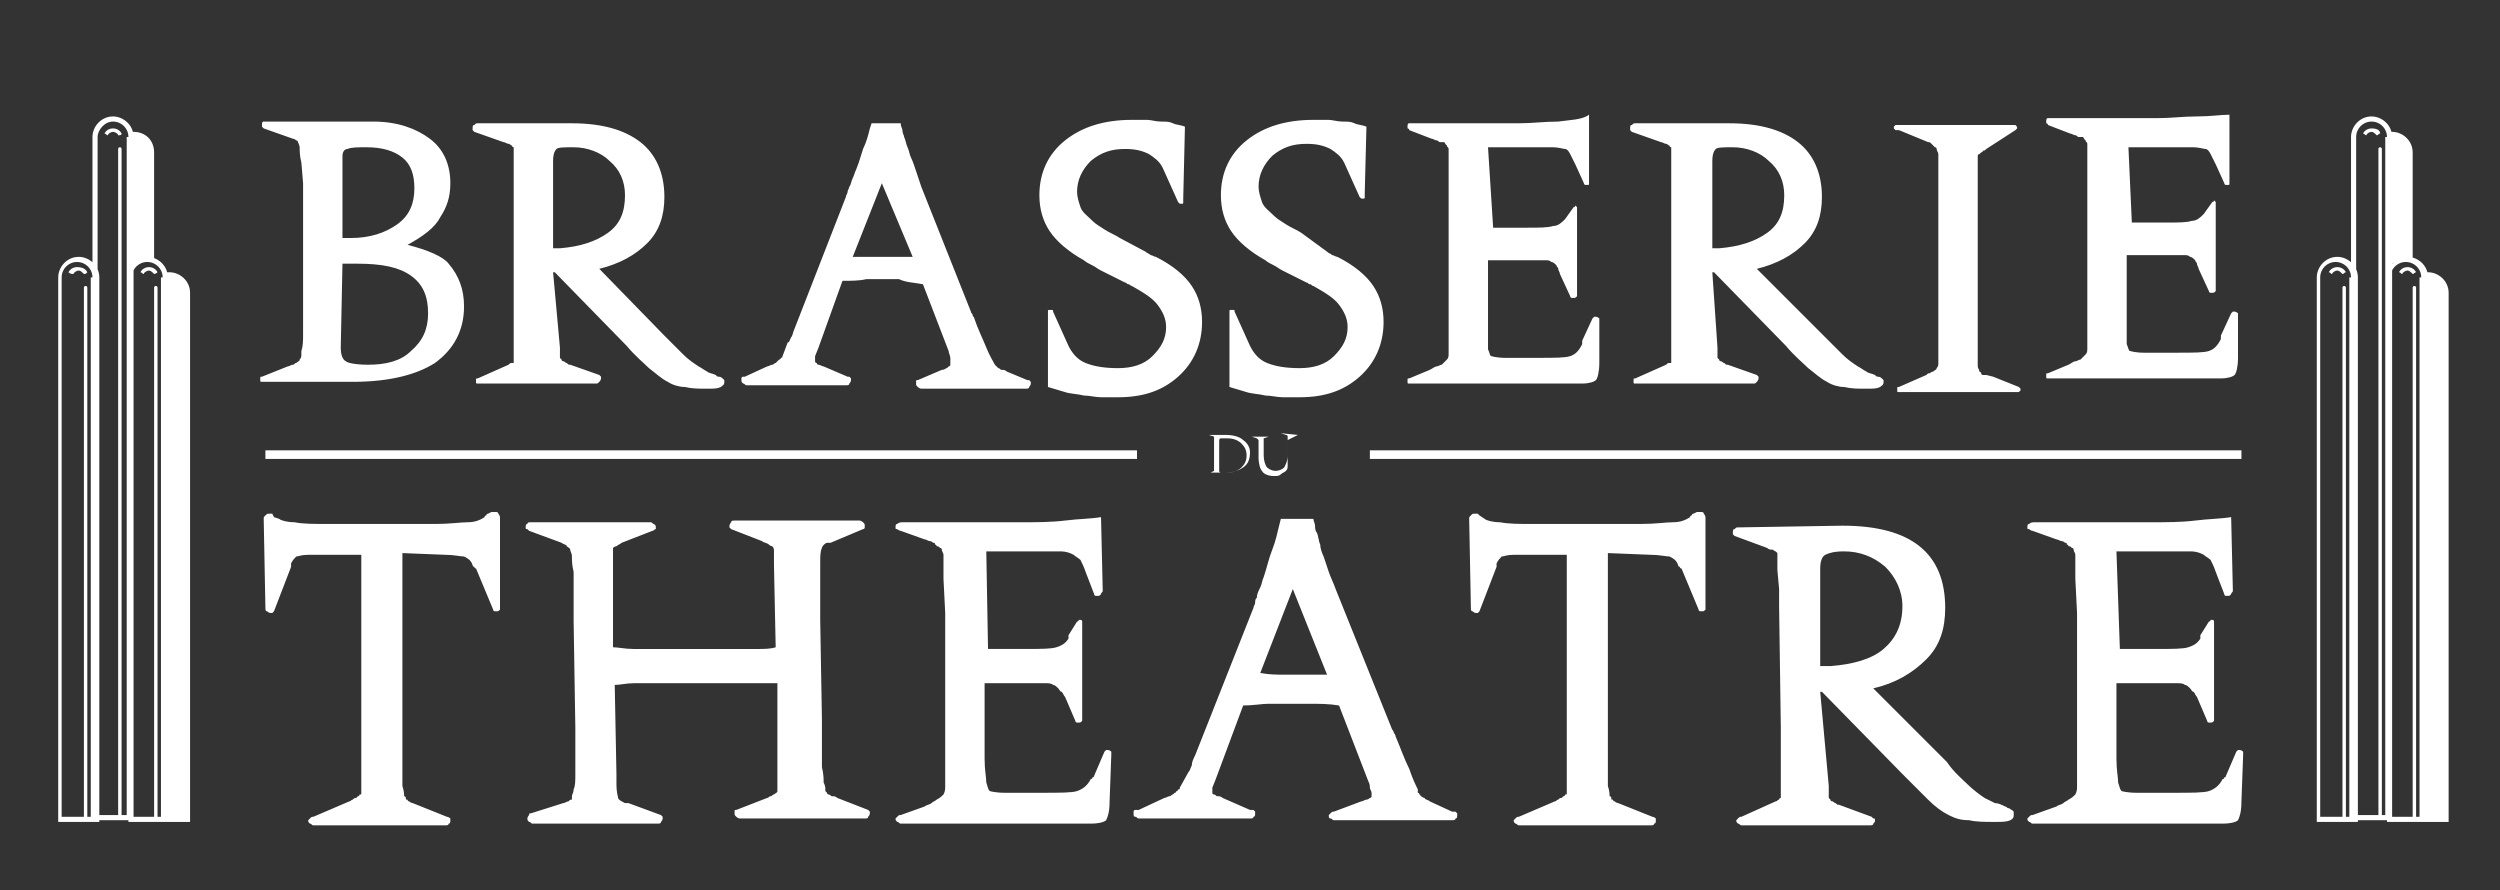 <svg version="1.1" id="logo-mini" xmlns="http://www.w3.org/2000/svg" xmlns:xlink="http://www.w3.org/1999/xlink" x="0px" y="0px"
   viewBox="0 0 146 52" style="enable-background:new 0 0 146 52;" xml:space="preserve">
<rect x="0" y="0" width="146" height="52" fill="#333333" stroke="none"/>
<style type="text/css">
  .st0{fill:#FFFFFF;}
  .st1{display:none;}
  .st2{display:inline;fill:#FFFFFF;}
</style>
<title>Brasserie-mini</title>
<path class="st0" d="M141.7,47.9V16.2h0c0-0.1,0-0.2-0.1-0.3c0.1,0,0.1,0,0.2,0c0.6,0,1.2,0.5,1.2,1.2v30.9H141.7z M139.4,47.9V16.2
  c0-0.6,0.5-1.2,1.2-1.2c0.6,0,1.2,0.5,1.2,1.2v31.8H139.4z M141.4,16.2c0-0.5-0.4-0.9-0.9-0.9c-0.5,0-0.9,0.4-0.9,0.9v31.5h1.7V16.2
  z M141.1,15.9c-0.1,0-0.1,0.1-0.2,0.1c-0.1-0.1-0.2-0.2-0.3-0.2c-0.1,0-0.3,0.1-0.3,0.2c-0.1,0-0.1-0.1-0.2-0.1
  c0.1-0.2,0.3-0.3,0.5-0.3C140.8,15.6,141,15.7,141.1,15.9z M140.9,47.7V16.8c0-0.1,0.1-0.1,0.1-0.1c0.1,0,0.1,0.1,0.1,0.1v30.9
  H140.9z M135.3,47.9V16.2c0-0.6,0.5-1.2,1.2-1.2c0.6,0,1.2,0.5,1.2,1.2v31.8H135.3z M137.3,16.2c0-0.5-0.4-0.9-0.9-0.9
  s-0.9,0.4-0.9,0.9v31.5h1.7V16.2z M137,15.9c-0.1,0-0.1,0.1-0.2,0.1c-0.1-0.1-0.2-0.2-0.3-0.2c-0.1,0-0.3,0.1-0.3,0.2
  c-0.1,0-0.1-0.1-0.2-0.1c0.1-0.2,0.3-0.3,0.5-0.3C136.7,15.6,136.9,15.7,137,15.9z M136.8,47.7V16.8c0-0.1,0.1-0.1,0.1-0.1
  c0.1,0,0.1,0.1,0.1,0.1v30.9H136.8z M139.7,15.4V8h-0.1c0-0.1,0-0.2-0.1-0.3c0.1,0,0.2,0,0.2,0c0.6,0,1.2,0.5,1.2,1.2v6.3
  c-0.1-0.1-0.3-0.1-0.4-0.1C140.2,15.1,139.9,15.2,139.7,15.4z M138.9,47.7v-39c0-0.1,0.1-0.1,0.1-0.1c0.1,0,0.1,0.1,0.1,0.1v39
  H138.9z M139,7.8c-0.1,0-0.1,0.1-0.2,0.1c-0.1-0.1-0.2-0.2-0.3-0.2c-0.1,0-0.3,0.1-0.3,0.2c-0.1,0-0.1-0.1-0.2-0.1
  c0.1-0.2,0.3-0.3,0.5-0.3C138.8,7.5,139,7.6,139,7.8z M137.3,47.9V8c0-0.6,0.5-1.2,1.2-1.2c0.6,0,1.2,0.5,1.2,1.2v39.9H137.3z
   M139.4,8c0-0.5-0.4-0.9-0.9-0.9c-0.5,0-0.9,0.4-0.9,0.9v39.6h1.7V8z M9.8,47.9V16.2h0c0-0.1,0-0.2-0.1-0.3c0.1,0,0.1,0,0.2,0
  c0.6,0,1.2,0.5,1.2,1.2v30.9H9.8z M7.5,47.9V16.2C7.5,15.5,8,15,8.6,15c0.6,0,1.2,0.5,1.2,1.2v31.8H7.5z M9.5,16.2
  c0-0.5-0.4-0.9-0.9-0.9s-0.9,0.4-0.9,0.9v31.5h1.7V16.2z M9.2,15.9C9.1,16,9,16,9,16c-0.1-0.1-0.2-0.2-0.3-0.2
  c-0.1,0-0.3,0.1-0.3,0.2c-0.1,0-0.1-0.1-0.2-0.1c0.1-0.2,0.3-0.3,0.5-0.3C8.9,15.6,9.1,15.7,9.2,15.9z M9,47.7V16.8
  c0-0.1,0.1-0.1,0.1-0.1c0.1,0,0.1,0.1,0.1,0.1v30.9H9z M3.4,47.9V16.2c0-0.6,0.5-1.2,1.2-1.2c0.6,0,1.2,0.5,1.2,1.2v31.8H3.4z
   M5.4,16.2c0-0.5-0.4-0.9-0.9-0.9s-0.9,0.4-0.9,0.9v31.5h1.7V16.2z M5.1,15.9C5,16,5,16,4.9,16c-0.1-0.1-0.2-0.2-0.3-0.2
  c-0.1,0-0.3,0.1-0.3,0.2C4.2,16,4.1,16,4,15.9c0.1-0.2,0.3-0.3,0.5-0.3C4.8,15.6,5,15.7,5.1,15.9z M4.9,47.7V16.8
  c0-0.1,0.1-0.1,0.1-0.1c0.1,0,0.1,0.1,0.1,0.1v30.9H4.9z M7.8,15.4V8H7.7c0-0.1,0-0.2-0.1-0.3c0.1,0,0.2,0,0.2,0
  C8.5,7.7,9,8.2,9,8.9v6.3c-0.1-0.1-0.3-0.1-0.4-0.1C8.3,15.1,8,15.2,7.8,15.4z M6.9,47.7v-39c0-0.1,0.1-0.1,0.1-0.1
  c0.1,0,0.1,0.1,0.1,0.1v39H6.9z M7.1,7.8C7.1,7.9,7,7.9,6.9,7.9C6.9,7.8,6.7,7.7,6.6,7.7c-0.1,0-0.3,0.1-0.3,0.2
  c-0.1,0-0.1-0.1-0.2-0.1c0.1-0.2,0.3-0.3,0.5-0.3C6.8,7.5,7,7.6,7.1,7.8z M5.4,47.9V8c0-0.6,0.5-1.2,1.2-1.2c0.6,0,1.2,0.5,1.2,1.2
  v39.9H5.4z M7.5,8c0-0.5-0.4-0.9-0.9-0.9S5.7,7.6,5.7,8v39.6h1.7V8z M72.6,25.7c-0.2-0.2-0.6-0.3-1-0.3c0,0,0,0,0,0c0,0-1,0-1,0
  c0,0,0,0,0,0s0,0,0,0c0,0,0,0,0,0c0,0,0,0,0,0l0.3,0.1c0,0,0,0,0,0c0,0,0,0,0,0c0,0,0,0,0,0c0,0,0,0,0,0.1c0,0.1,0,0.1,0,0.2
  c0,0.1,0,0.2,0,0.3l0,0.8c0,0,0,0,0,0.1c0,0,0,0.1,0,0.2c0,0,0,0.1,0,0.1c0,0,0,0,0,0.1c0,0,0,0,0,0s0,0,0,0c0,0,0,0,0,0
  c0,0,0,0,0,0c0,0,0,0,0,0s0,0,0,0c0,0,0,0,0,0.1c0,0,0,0,0,0c0,0,0,0,0,0c0,0,0,0,0,0l-0.2,0.1c0,0,0,0,0,0c0,0,0,0,0,0c0,0,0,0,0,0
  c0,0,0,0,0,0h0.5c0,0,0,0,0.1,0c0,0,0.1,0,0.1,0l0.2,0c0,0,0,0,0,0c0,0,0,0,0,0c0,0,0,0,0,0s0,0,0,0c0.4,0,0.7-0.1,1-0.3
  c0.3-0.2,0.4-0.5,0.4-0.9C73,26.2,72.9,25.9,72.6,25.7z M72.5,27.3c-0.2,0.2-0.5,0.3-0.8,0.3c-0.2,0-0.3,0-0.4,0
  c-0.1,0-0.1-0.1-0.1-0.1l0-1.7c0-0.1,0-0.2,0.1-0.2c0.1,0,0.2,0,0.4,0c0.3,0,0.6,0.1,0.8,0.3s0.3,0.4,0.3,0.7
  C72.8,26.9,72.7,27.1,72.5,27.3z M75.8,25.4C75.8,25.4,75.8,25.4,75.8,25.4C75.8,25.4,75.8,25.4,75.8,25.4
  C75.8,25.4,75.8,25.4,75.8,25.4C75.8,25.4,75.8,25.3,75.8,25.4l-1-0.1c0,0,0,0,0,0c0,0,0,0,0,0c0,0,0,0,0,0c0,0,0,0,0,0c0,0,0,0,0,0
  c0,0,0,0,0,0l0.3,0.1c0,0,0,0,0,0c0,0,0.1,0,0.1,0.1c0,0,0,0.1,0,0.3c0,0,0,0.1,0,0.1c0,0,0,0,0,0.1l0,0.6c0,0.3-0.1,0.5-0.2,0.7
  c-0.1,0.1-0.3,0.2-0.5,0.2c-0.2,0-0.4-0.1-0.5-0.2c-0.1-0.1-0.2-0.4-0.2-0.7l0-0.5c0,0,0-0.1,0-0.1c0,0,0-0.1,0-0.1l0-0.2
  c0,0,0-0.1,0-0.1c0,0,0,0,0,0c0,0,0,0,0,0c0,0,0,0,0,0c0,0,0,0,0,0c0,0,0,0,0,0l0.3-0.1c0,0,0,0,0,0c0,0,0,0,0,0c0,0,0,0,0,0
  c0,0,0,0,0,0h-1c0,0,0,0,0,0c0,0,0,0,0,0c0,0,0,0,0,0c0,0,0,0,0,0l0.3,0.1c0,0,0.1,0.1,0.1,0.1c0,0.1,0,0.2,0,0.5v0.5c0,0,0,0,0,0
  c0,0,0,0,0,0c0,0.4,0.1,0.7,0.2,0.8c0.1,0.2,0.4,0.3,0.7,0.3c0.2,0,0.3,0,0.4-0.1c0.1-0.1,0.2-0.1,0.3-0.2c0,0,0,0,0,0c0,0,0,0,0,0
  c0.1-0.1,0.1-0.2,0.1-0.3c0-0.1,0-0.3,0-0.5l0-0.6v-0.2l0-0.1c0-0.1,0-0.1,0-0.1c0,0,0,0,0,0c0,0,0,0,0,0c0,0,0,0,0,0l0,0L75.8,25.4
  L75.8,25.4L75.8,25.4z M15.5,26.8v-0.5h50.9v0.5H15.5z M80,26.8v-0.5h50.9v0.5H80z M23.5,32.3l2.5,0.1c0.5,0,0.9,0.1,1.1,0.1
  c0.2,0.1,0.4,0.2,0.5,0.5c0,0,0,0.1,0.1,0.1c0,0,0,0.1,0.1,0.1l1,2.4c0,0.1,0.1,0.1,0.1,0.1c0,0,0.1,0,0.1,0c0.1,0,0.1,0,0.2-0.1
  c0,0,0-0.1,0-0.2l0-5.1c0-0.1,0-0.2-0.1-0.3c0-0.1-0.1-0.1-0.2-0.1c0,0-0.1,0-0.1,0c0,0,0,0-0.1,0l-0.2,0.1c-0.1,0-0.1,0.1-0.1,0.1
  c0,0-0.1,0-0.1,0.1c-0.3,0.2-0.6,0.3-1,0.3c-0.4,0-1,0.1-1.9,0.1h-6.2c-0.9,0-1.5,0-2-0.1c-0.4,0-0.8-0.1-0.9-0.2L16,30.2L15.9,30
  c0,0,0,0-0.1,0c0,0-0.1,0-0.1,0c-0.1,0-0.1,0-0.2,0.1c-0.1,0.1-0.1,0.1-0.1,0.2l0.1,5.2c0,0.1,0,0.2,0.1,0.2c0,0,0.1,0.1,0.2,0.1
  c0.1,0,0.1,0,0.1,0c0,0,0.1-0.1,0.1-0.1l1-2.6c0,0,0,0,0-0.1c0,0,0,0,0-0.1c0.1-0.2,0.2-0.3,0.3-0.4c0.1,0,0.3-0.1,0.7-0.1h3.1
  l0,12.2l0,0.8c0,0.2,0,0.4,0,0.5c0,0.1,0,0.2,0,0.2c0,0.1,0,0.1,0,0.2c0,0.1,0,0.1-0.1,0.1c0,0,0,0.1-0.1,0.1c0,0,0,0-0.1,0.1
  c-0.1,0-0.1,0-0.2,0.1c-0.1,0-0.1,0.1-0.2,0.1l-2.1,0.9c-0.1,0-0.1,0-0.2,0.1c0,0-0.1,0.1-0.1,0.1c0,0.1,0,0.1,0.1,0.2
  c0.1,0,0.1,0.1,0.2,0.1h7.7c0.1,0,0.2,0,0.2-0.1c0.1,0,0.1-0.1,0.1-0.2c0-0.1,0-0.1,0-0.1c0,0-0.1-0.1-0.2-0.1l-2-0.8
  c-0.1,0-0.2-0.1-0.2-0.1c-0.1,0-0.1-0.1-0.1-0.1c-0.1,0-0.1,0-0.1-0.1c0,0,0-0.1-0.1-0.1c0-0.1,0-0.3-0.1-0.6c0-0.3,0-0.8,0-1.4
  L23.5,32.3L23.5,32.3z M35.9,40c0.3,0,0.7-0.1,1.1-0.1c0.4,0,0.9,0,1.5,0h4.1l1.3,0c0.3,0,0.5,0,0.7,0c0.2,0,0.3,0,0.4,0
  c0,0,0.1,0,0.2,0c0.1,0,0.1,0,0.2,0l0,4.6c0,0,0,0.1,0,0.1c0,0,0,0.1,0,0.2c0,0.1,0,0.1,0,0.2c0,0.1,0,0.2,0,0.2c0,0.1,0,0.1,0,0.2
  c0,0.1,0,0.1,0,0.2c0,0.1,0,0.1,0,0.2c0,0.1,0,0.1,0,0.1c0,0.1,0,0.2,0,0.3c0,0.1-0.1,0.1-0.2,0.2c-0.1,0-0.1,0.1-0.2,0.1
  c-0.1,0-0.1,0.1-0.2,0.1l-1.8,0.7c-0.1,0-0.1,0-0.1,0.1c0,0,0,0.1,0,0.1c0,0.1,0,0.1,0.1,0.2c0,0,0.1,0.1,0.2,0.1h7.3
  c0.1,0,0.2,0,0.2-0.1c0,0,0.1-0.1,0.1-0.2c0-0.1,0-0.1,0-0.1c0,0-0.1-0.1-0.1-0.1l-1.8-0.7c-0.1-0.1-0.2-0.1-0.3-0.1
  c-0.1,0-0.1-0.1-0.2-0.1c0,0-0.1,0-0.1-0.1c0,0,0,0-0.1-0.1c0,0,0,0,0-0.1c0-0.1,0-0.2-0.1-0.4c0-0.2,0-0.5-0.1-0.9
  c0-0.1,0-0.2,0-0.4s0-0.5,0-0.9c0-0.2,0-0.4,0-0.7c0-0.2,0-0.5,0-0.8l-0.1-5.8c0-0.4,0-0.7,0-1c0-0.3,0-0.5,0-0.6c0-0.4,0-0.7,0-0.9
  c0-0.2,0-0.3,0-0.4c0-0.1,0-0.1,0-0.2c0-0.1,0-0.1,0-0.2c0-0.4,0-0.7,0.1-0.9c0-0.1,0.2-0.3,0.3-0.3c0,0,0,0,0.1,0c0,0,0,0,0.1,0
  l1.9-0.8c0.1,0,0.1-0.1,0.1-0.1c0,0,0-0.1,0-0.1c0-0.1,0-0.1-0.1-0.2c0,0-0.1-0.1-0.2-0.1h-7.3c-0.1,0-0.2,0-0.2,0.1
  c0,0-0.1,0.1-0.1,0.2c0,0.1,0,0.1,0,0.1c0,0,0.1,0.1,0.1,0.1l1.8,0.7c0.1,0.1,0.3,0.1,0.4,0.2c0.1,0.1,0.2,0.1,0.2,0.1
  c0.1,0.1,0.1,0.2,0.1,0.3c0,0.2,0,0.4,0,0.8l0.1,4.8c-0.3,0.1-0.7,0.1-1.1,0.1c-0.4,0-1,0-1.7,0h-4c-0.5,0-1,0-1.5,0
  c-0.5,0-0.9-0.1-1.2-0.1l0-4.7l0-0.4c0-0.1,0-0.3,0-0.3c0-0.1,0-0.2,0-0.2c0-0.1,0-0.1,0-0.1c0,0,0-0.1,0-0.1c0,0,0.1-0.1,0.2-0.1
  c0.1-0.1,0.2-0.1,0.3-0.2l1.8-0.7c0.1,0,0.1-0.1,0.2-0.1c0,0,0-0.1,0-0.1c0-0.1,0-0.1-0.1-0.2c-0.1,0-0.1-0.1-0.2-0.1H31
  c-0.1,0-0.2,0-0.2,0.1c-0.1,0-0.1,0.1-0.1,0.2c0,0.1,0,0.1,0.1,0.1c0,0,0.1,0.1,0.1,0.1l1.9,0.7c0.1,0.1,0.3,0.1,0.3,0.2
  c0.1,0.1,0.2,0.1,0.2,0.2c0,0.1,0.1,0.2,0.1,0.4c0,0.2,0,0.5,0.1,0.9l0,1.4c0,0.3,0,0.5,0,0.8c0,0.2,0,0.5,0,0.7l0.1,6.2
  c0,0.2,0,0.5,0,0.7c0,0.2,0,0.5,0,0.7l0,1.3c0,0.4,0,0.7-0.1,0.9c0,0.2-0.1,0.3-0.1,0.4c0,0,0,0,0,0.1c0,0,0,0,0,0.1
  c-0.1,0-0.1,0-0.2,0.1c-0.1,0-0.2,0.1-0.3,0.1L31,47.5c-0.1,0-0.1,0-0.1,0.1c0,0-0.1,0.1-0.1,0.2c0,0.1,0,0.1,0.1,0.2
  c0.1,0,0.1,0.1,0.2,0.1h7.3c0.1,0,0.2,0,0.2-0.1c0,0,0.1-0.1,0.1-0.2c0-0.1,0-0.1,0-0.1c0,0-0.1-0.1-0.1-0.1l-1.9-0.7
  c0,0-0.1,0-0.1,0c0,0,0,0-0.1,0c-0.2-0.1-0.4-0.2-0.4-0.3C36,46.2,36,46,36,45.6c0-0.1,0-0.2,0-0.3s0-0.1,0-0.1L35.9,40L35.9,40
  L35.9,40z M57.6,32.2c0.2,0,0.3,0,0.4,0c0.1,0,0.2,0,0.2,0c0.5,0,0.9,0,1.2,0c0.3,0,0.4,0,0.4,0c1,0,1.7,0,2.1,0
  c0.4,0,0.6,0.1,0.8,0.2c0.1,0.1,0.3,0.2,0.4,0.3c0.1,0.2,0.2,0.4,0.3,0.7l0.5,1.3c0,0.1,0.1,0.1,0.1,0.1c0,0,0.1,0,0.1,0
  c0.1,0,0.1,0,0.2-0.1c0-0.1,0.1-0.1,0.1-0.2l-0.1-4.3c-0.6,0.1-1.3,0.1-2.1,0.2c-0.8,0.1-1.7,0.1-2.6,0.1c-0.5,0-1,0-1.4,0
  c-0.5,0-5.1,0-5.2,0c-0.1,0-0.1,0-0.2,0c-0.2,0-0.3,0-0.4,0.1c-0.1,0-0.1,0.1-0.1,0.2c0,0.1,0,0.1,0.1,0.1c0,0,0.1,0.1,0.2,0.1
  l1.4,0.5c0.1,0,0.2,0.1,0.3,0.1c0.1,0,0.2,0.1,0.2,0.1c0.1,0,0.1,0,0.1,0.1c0,0,0.1,0,0.1,0.1c0.1,0,0.1,0,0.2,0.1
  c0.1,0,0.1,0.1,0.1,0.1c0,0.1,0.1,0.2,0.1,0.3c0,0.1,0,0.4,0,0.7c0,0.1,0,0.2,0,0.3c0,0.1,0,0.3,0,0.4l0.1,2c0,0.5,0,0.9,0,1.3
  c0,0.3,0,0.5,0,0.7l0,3.2l0,2.1c0,0.4,0,0.7,0,1c0,0.3,0,0.4,0,0.6l0,1.2c0,0.2,0,0.3-0.1,0.5c-0.1,0.1-0.2,0.2-0.4,0.3
  c-0.1,0.1-0.2,0.1-0.3,0.2c-0.1,0.1-0.3,0.1-0.4,0.2l-1.4,0.5c-0.1,0-0.1,0-0.2,0.1c0,0-0.1,0.1-0.1,0.1c0,0.1,0,0.1,0.1,0.2
  c0.1,0,0.1,0.1,0.2,0.1h11.1c0.5,0,0.8-0.1,0.9-0.2c0.1-0.2,0.2-0.5,0.2-1.1l0.1-2.7c0-0.1,0-0.2,0-0.2c0,0-0.1-0.1-0.2-0.1
  c-0.1,0-0.1,0-0.1,0s-0.1,0.1-0.1,0.1l-0.6,1.4c0,0,0,0.1-0.1,0.1c0,0,0,0.1-0.1,0.1c-0.2,0.4-0.5,0.6-0.8,0.7
  c-0.3,0.1-1,0.1-2.1,0.1c-0.8,0-1.5,0-2.1,0c-0.6,0-0.9-0.1-0.9-0.1c-0.1-0.1-0.1-0.2-0.2-0.5c0-0.3-0.1-0.7-0.1-1.4v-4.4
  c0.1,0,0.3,0,0.3,0c0.1,0,0.2,0,0.2,0c0.1,0,0.2,0,0.4,0c0.2,0,0.5,0,0.9,0c0.4,0,0.7,0,0.9,0c0.2,0,0.4,0,0.4,0c0.1,0,0.2,0,0.3,0
  c0.1,0,0.1,0,0.1,0c0.2,0,0.4,0,0.5,0.1c0.1,0,0.2,0.1,0.3,0.2c0.1,0.1,0.1,0.2,0.2,0.2c0.1,0.1,0.1,0.2,0.2,0.3l0.6,1.4
  c0,0.1,0.1,0.1,0.1,0.1c0,0,0.1,0,0.1,0c0.1,0,0.1,0,0.2-0.1c0,0,0-0.1,0-0.2l0-5.4c0-0.1,0-0.2,0-0.2c0-0.1-0.1-0.1-0.1-0.1
  c0,0,0,0,0,0c0,0,0,0,0,0c0,0,0,0-0.1,0c0,0,0,0.1-0.1,0.1l-0.5,0.8c0,0,0,0,0,0.1c0,0,0,0,0,0.1c-0.2,0.3-0.4,0.4-0.7,0.5
  c-0.3,0.1-0.9,0.1-1.8,0.1c-0.3,0-0.7,0-1,0c-0.4,0-0.8,0-1.2,0L57.6,32.2L57.6,32.2z M78.2,41.2l1.7,4.4c0.1,0.2,0.1,0.3,0.1,0.4
  c0,0.1,0.1,0.2,0.1,0.3c0,0.1,0,0.1,0,0.2c0,0,0,0.1-0.1,0.1c0,0-0.1,0.1-0.2,0.1c-0.1,0-0.2,0.1-0.3,0.1l-1.6,0.6
  c-0.1,0-0.1,0-0.2,0.1c0,0-0.1,0.1-0.1,0.1c0,0.1,0,0.2,0.1,0.2c0.1,0,0.1,0.1,0.2,0.1h6.9c0.1,0,0.2,0,0.2-0.1
  c0.1,0,0.1-0.1,0.1-0.2c0,0,0-0.1,0-0.1c0,0,0,0-0.1-0.1c0,0,0,0-0.1,0c0,0,0,0-0.1,0l-1.3-0.6c-0.1-0.1-0.3-0.1-0.3-0.2
  c-0.1,0-0.2-0.1-0.2-0.1c0,0-0.1-0.1-0.1-0.1c0,0,0-0.1-0.1-0.1c0,0,0,0,0-0.1c0,0,0,0,0-0.1c-0.1-0.2-0.3-0.6-0.5-1.2
  c-0.3-0.6-0.5-1.2-0.8-1.9c0-0.1-0.1-0.2-0.1-0.2c0-0.1-0.1-0.2-0.1-0.2l-3.3-8.2c-0.1-0.3-0.3-0.7-0.4-1c-0.1-0.3-0.2-0.6-0.3-0.9
  c-0.1-0.2-0.2-0.5-0.2-0.7c-0.1-0.2-0.1-0.5-0.2-0.7c-0.1-0.1-0.1-0.3-0.1-0.4c0-0.1-0.1-0.3-0.1-0.4l-1.9,0l-0.1,0.4
  c-0.1,0.4-0.2,0.9-0.4,1.4c-0.2,0.5-0.3,1-0.5,1.6c-0.1,0.2-0.1,0.4-0.2,0.6c-0.1,0.2-0.2,0.4-0.2,0.6c-0.1,0.1-0.1,0.2-0.1,0.3
  c0,0.1-0.1,0.2-0.1,0.3l-3.4,8.6c-0.1,0.2-0.2,0.4-0.2,0.6c-0.1,0.2-0.1,0.3-0.2,0.4L68.9,46c0,0.1,0,0.1-0.1,0.1c0,0,0,0.1-0.1,0.1
  c0,0.1-0.1,0.1-0.1,0.1c0,0-0.1,0.1-0.1,0.1c-0.1,0-0.1,0.1-0.2,0.1c-0.1,0-0.2,0.1-0.3,0.1l-1.5,0.7c0,0-0.1,0-0.1,0c0,0,0,0-0.1,0
  c0,0-0.1,0-0.1,0.1c0,0,0,0.1,0,0.1c0,0.1,0,0.2,0.1,0.2c0.1,0,0.1,0.1,0.2,0.1h6.5c0.1,0,0.2,0,0.2-0.1c0.1,0,0.1-0.1,0.1-0.2
  c0,0,0-0.1,0-0.1c0,0,0,0-0.1-0.1c0,0,0,0-0.1,0c0,0,0,0-0.1,0l-1.6-0.7c-0.1-0.1-0.2-0.1-0.3-0.1c-0.1,0-0.1-0.1-0.2-0.1
  c0,0-0.1,0-0.1-0.1c0,0,0-0.1,0-0.1c0,0,0-0.1,0-0.1c0,0,0-0.1,0-0.1l0.2-0.5l1.6-4.3c0.6,0,1.1-0.1,1.5-0.1c0.4,0,0.8,0,1.1,0
  c0.3,0,0.7,0,1.1,0C77.1,41.1,77.6,41.1,78.2,41.2L78.2,41.2z M77.5,39.4c-0.4,0-0.7,0-1,0c-0.3,0-0.5,0-0.7,0c-0.3,0-0.6,0-0.9,0
  c-0.3,0-0.8,0-1.3-0.1l1.9-4.9L77.5,39.4L77.5,39.4z M93.9,32.3l2.5,0.1c0.5,0,0.9,0.1,1.1,0.1c0.2,0.1,0.4,0.2,0.5,0.5
  c0,0,0,0.1,0.1,0.1c0,0,0,0.1,0.1,0.1l1,2.4c0,0.1,0.1,0.1,0.1,0.1c0,0,0.1,0,0.1,0c0.1,0,0.1,0,0.2-0.1c0,0,0-0.1,0-0.2l0-5.1
  c0-0.1,0-0.2-0.1-0.3c0-0.1-0.1-0.1-0.2-0.1c0,0-0.1,0-0.1,0c0,0,0,0-0.1,0l-0.2,0.1c-0.1,0-0.1,0.1-0.1,0.1c0,0-0.1,0-0.1,0.1
  c-0.3,0.2-0.6,0.3-1,0.3c-0.4,0-1,0.1-1.9,0.1h-6.2c-0.9,0-1.5,0-2-0.1c-0.4,0-0.8-0.1-0.9-0.2l-0.3-0.2L86.3,30c0,0,0,0-0.1,0
  c0,0-0.1,0-0.1,0c-0.1,0-0.1,0-0.2,0.1c-0.1,0.1-0.1,0.1-0.1,0.2l0.1,5.2c0,0.1,0,0.2,0.1,0.2c0,0,0.1,0.1,0.2,0.1
  c0.1,0,0.1,0,0.1,0c0,0,0.1-0.1,0.1-0.1l1-2.6c0,0,0,0,0-0.1c0,0,0,0,0-0.1c0.1-0.2,0.2-0.3,0.3-0.4c0.1,0,0.3-0.1,0.7-0.1h3.1
  l0,12.2l0,0.8c0,0.2,0,0.4,0,0.5c0,0.1,0,0.2,0,0.2c0,0.1,0,0.1,0,0.2c0,0.1,0,0.1-0.1,0.1c0,0,0,0.1-0.1,0.1c0,0,0,0-0.1,0.1
  c-0.1,0-0.1,0-0.2,0.1c-0.1,0-0.1,0.1-0.2,0.1l-2.1,0.9c-0.1,0-0.1,0-0.2,0.1c0,0-0.1,0.1-0.1,0.1c0,0.1,0,0.1,0.1,0.2
  c0.1,0,0.1,0.1,0.2,0.1h7.7c0.1,0,0.2,0,0.2-0.1c0.1,0,0.1-0.1,0.1-0.2c0-0.1,0-0.1,0-0.1c0,0-0.1-0.1-0.2-0.1l-2-0.8
  c-0.1,0-0.2-0.1-0.2-0.1c-0.1,0-0.1-0.1-0.1-0.1c-0.1,0-0.1,0-0.1-0.1c0,0,0-0.1-0.1-0.1c0-0.1,0-0.3-0.1-0.6c0-0.3,0-0.8,0-1.4
  L93.9,32.3L93.9,32.3z M106.3,40.4h0.1l4.7,4.8c0.6,0.6,1.1,1.1,1.5,1.5c0.4,0.4,0.8,0.7,1.2,0.9c0.4,0.2,0.7,0.3,1.2,0.3
  c0.4,0.1,0.9,0.1,1.5,0.1c0.4,0,0.7,0,0.9-0.1c0.2-0.1,0.2-0.2,0.2-0.3c0-0.1,0-0.1,0-0.2c0,0-0.1-0.1-0.1-0.1
  c-0.1,0-0.1-0.1-0.2-0.1c-0.1,0-0.1-0.1-0.2-0.1c-0.2-0.1-0.4-0.2-0.6-0.2c-0.2-0.1-0.4-0.2-0.6-0.3c-0.3-0.2-0.7-0.5-1-0.8
  c-0.3-0.3-0.8-0.7-1.2-1.3l-4.3-4.3c1.3-0.3,2.3-0.9,3.1-1.7c0.8-0.8,1.1-1.8,1.1-3c0-1.6-0.5-2.8-1.5-3.6c-1-0.8-2.5-1.2-4.5-1.2
  l-6.1,0.1c-0.1,0-0.1,0-0.2,0.1c-0.1,0-0.1,0.1-0.1,0.2c0,0.1,0,0.1,0,0.1c0,0,0.1,0.1,0.1,0.1l1.9,0.7c0.1,0.1,0.2,0.1,0.3,0.1
  c0.1,0,0.1,0.1,0.2,0.1c0,0,0.1,0.1,0.1,0.1c0,0.1,0,0.1,0,0.2c0,0.1,0,0.1,0,0.3c0,0.1,0,0.3,0,0.5l0.1,1.1c0,0.1,0,0.2,0,0.4
  s0,0.4,0,0.6l0.1,7.1c0,0.4,0,0.7,0,1c0,0.3,0,0.5,0,0.8l0,1.2c0,0.1,0,0.2,0,0.3c0,0.1,0,0.2,0,0.2c0,0.1,0,0.1,0,0.2
  c0,0.1,0,0.1,0,0.1c0,0.1,0,0.1,0,0.2c0,0.1,0,0.1,0,0.1l0,0c0,0,0,0,0,0c0,0,0,0,0,0c0,0-0.1,0-0.1,0.1c-0.1,0-0.1,0.1-0.2,0.1
  l-2,0.9c-0.1,0-0.1,0-0.2,0.1c0,0-0.1,0.1-0.1,0.1c0,0.1,0,0.1,0.1,0.2c0.1,0,0.1,0.1,0.2,0.1h7.5c0.1,0,0.2,0,0.2-0.1
  c0.1-0.1,0.1-0.1,0.1-0.2c0-0.1,0-0.1-0.1-0.1c0,0-0.1-0.1-0.1-0.1l-1.9-0.7c0,0,0,0,0,0c0,0,0,0,0,0c-0.1,0-0.1,0-0.2-0.1
  c-0.1,0-0.1-0.1-0.2-0.1c0,0-0.1,0-0.1-0.1c0,0,0,0-0.1-0.1l0,0c0,0,0-0.1,0-0.1c0,0,0-0.1,0-0.2c0-0.1,0-0.1,0-0.2
  c0-0.1,0-0.1,0-0.2L106.3,40.4L106.3,40.4L106.3,40.4L106.3,40.4L106.3,40.4L106.3,40.4z M106.3,38.9v-5.7c0-0.4,0.1-0.7,0.3-0.8
  c0.2-0.1,0.5-0.2,1.1-0.2c0.9,0,1.7,0.3,2.4,0.9c0.6,0.6,1,1.4,1,2.3c0,1.1-0.4,1.9-1.1,2.5c-0.7,0.6-1.8,0.9-3.1,1H106.3
  L106.3,38.9z M123.6,32.2c0.2,0,0.3,0,0.4,0c0.1,0,0.2,0,0.2,0c0.5,0,0.9,0,1.2,0c0.3,0,0.4,0,0.4,0c1,0,1.7,0,2.1,0
  c0.4,0,0.6,0.1,0.8,0.2c0.1,0.1,0.3,0.2,0.4,0.3c0.1,0.2,0.2,0.4,0.3,0.7l0.5,1.3c0,0.1,0.1,0.1,0.1,0.1c0,0,0.1,0,0.1,0
  c0.1,0,0.1,0,0.2-0.1c0-0.1,0.1-0.1,0.1-0.2l-0.1-4.3c-0.6,0.1-1.3,0.1-2.1,0.2c-0.8,0.1-1.7,0.1-2.6,0.1c-0.5,0-1,0-1.4,0
  c-0.5,0-0.9,0-1.3,0c0,0-0.2,0-0.6,0c-0.4,0-0.9,0-1.5,0c-0.4,0-0.8,0-1,0s-0.4,0-0.5,0c-0.1,0-0.1,0-0.2,0c-0.1,0-0.1,0-0.2,0
  c-0.2,0-0.3,0-0.4,0.1c-0.1,0-0.1,0.1-0.1,0.2c0,0.1,0,0.1,0.1,0.1c0,0,0.1,0.1,0.2,0.1l1.4,0.5c0.1,0,0.2,0.1,0.3,0.1
  c0.1,0,0.2,0.1,0.2,0.1c0.1,0,0.1,0,0.1,0.1c0,0,0.1,0,0.1,0.1c0.1,0,0.1,0,0.2,0.1c0.1,0,0.1,0.1,0.1,0.1c0,0.1,0.1,0.2,0.1,0.3
  c0,0.1,0,0.4,0,0.7c0,0.1,0,0.2,0,0.3c0,0.1,0,0.3,0,0.4l0.1,2c0,0.5,0,0.9,0,1.3c0,0.3,0,0.5,0,0.7l0,3.2l0,2.1c0,0.4,0,0.7,0,1
  c0,0.3,0,0.4,0,0.6l0,1.2c0,0.2,0,0.3-0.1,0.5c-0.1,0.1-0.2,0.2-0.4,0.3c-0.1,0.1-0.2,0.1-0.3,0.2c-0.1,0.1-0.3,0.1-0.4,0.2
  l-1.4,0.5c-0.1,0-0.1,0-0.2,0.1c0,0-0.1,0.1-0.1,0.1c0,0.1,0,0.1,0.1,0.2c0.1,0,0.1,0.1,0.2,0.1h11.1c0.5,0,0.8-0.1,0.9-0.2
  c0.1-0.2,0.2-0.5,0.2-1.1l0.1-2.7c0-0.1,0-0.2,0-0.2c0,0-0.1-0.1-0.2-0.1c-0.1,0-0.1,0-0.1,0s-0.1,0.1-0.1,0.1l-0.6,1.4
  c0,0,0,0.1-0.1,0.1c0,0,0,0.1-0.1,0.1c-0.2,0.4-0.5,0.6-0.8,0.7c-0.3,0.1-1,0.1-2.1,0.1c-0.8,0-1.5,0-2.1,0c-0.6,0-0.9-0.1-0.9-0.1
  c-0.1-0.1-0.1-0.2-0.2-0.5c0-0.3-0.1-0.7-0.1-1.4v-4.4c0.1,0,0.3,0,0.3,0c0.1,0,0.2,0,0.2,0c0.1,0,0.2,0,0.4,0c0.2,0,0.5,0,0.9,0
  c0.4,0,0.7,0,0.9,0c0.2,0,0.4,0,0.4,0c0.1,0,0.2,0,0.3,0c0.1,0,0.1,0,0.1,0c0.2,0,0.4,0,0.5,0.1c0.1,0,0.2,0.1,0.3,0.2
  c0.1,0.1,0.1,0.2,0.2,0.2c0.1,0.1,0.1,0.2,0.2,0.3l0.6,1.4c0,0.1,0.1,0.1,0.1,0.1c0,0,0.1,0,0.1,0c0.1,0,0.1,0,0.2-0.1
  c0,0,0-0.1,0-0.2l0-5.4c0-0.1,0-0.2,0-0.2c0-0.1-0.1-0.1-0.1-0.1c0,0,0,0,0,0c0,0,0,0,0,0c0,0,0,0-0.1,0c0,0,0,0.1-0.1,0.1l-0.5,0.8
  c0,0,0,0,0,0.1c0,0,0,0,0,0.1c-0.2,0.3-0.4,0.4-0.7,0.5c-0.3,0.1-0.9,0.1-1.8,0.1c-0.3,0-0.7,0-1,0c-0.4,0-0.8,0-1.2,0L123.6,32.2
  L123.6,32.2z M23.8,14.3c0.9-0.5,1.6-1,1.9-1.6c0.4-0.6,0.6-1.2,0.6-2c0-1.1-0.4-2-1.2-2.6c-0.8-0.6-1.9-1-3.3-1c-0.1,0-0.3,0-0.5,0
  c-0.2,0-0.6,0-1,0c-0.2,0-0.4,0-0.6,0c-0.2,0-0.5,0-0.9,0c-0.2,0-0.4,0-0.6,0c-0.2,0-0.4,0-0.5,0c-0.2,0-0.3,0-0.4,0
  c-0.1,0-0.2,0-0.4,0l-1.2,0c-0.2,0-0.3,0-0.3,0c-0.1,0-0.1,0.1-0.1,0.2c0,0,0,0.1,0,0.1c0,0,0.1,0.1,0.1,0.1l1.7,0.6
  c0.1,0,0.2,0.1,0.2,0.1c0.1,0,0.1,0.1,0.1,0.1c0,0,0.1,0.2,0.1,0.3c0,0.2,0,0.5,0.1,0.9l0.1,1.2c0,0.1,0,0.2,0,0.3
  c0,0.1,0,0.2,0,0.3c0,0.1,0,0.2,0,0.4c0,0.1,0,0.3,0,0.4l0,5.1c0,0.1,0,0.2,0,0.3c0,0.1,0,0.2,0,0.4c0,0.7,0,1.2,0,1.6
  c0,0.4,0,0.7-0.1,1c0,0,0,0.1,0,0.1c0,0,0,0,0,0.1c0,0.1,0,0.2-0.1,0.3c0,0.1-0.1,0.1-0.2,0.2c-0.1,0-0.1,0.1-0.2,0.1
  c-0.1,0-0.2,0.1-0.3,0.1l-1.5,0.6c-0.1,0-0.1,0-0.1,0.1c0,0,0,0.1,0,0.1c0,0.1,0,0.1,0.1,0.1c0,0,0.1,0,0.2,0l4.9,0c0,0,0.1,0,0.1,0
  c0,0,0.1,0,0.1,0c2.1,0,3.7-0.4,4.8-1.1c1.1-0.8,1.7-1.9,1.7-3.3c0-1-0.3-1.8-0.9-2.5C25.9,15,25,14.6,23.8,14.3L23.8,14.3z
   M20,15.4c0.1,0,0.2,0,0.3,0c0.1,0,0.2,0,0.2,0c0.1,0,0.1,0,0.2,0c0.1,0,0.2,0,0.2,0c1.4,0,2.4,0.2,3.1,0.7c0.7,0.5,1,1.2,1,2.2
  c0,0.9-0.3,1.6-1,2.2c-0.6,0.6-1.5,0.8-2.5,0.8c-0.7,0-1.2-0.1-1.3-0.2c-0.2-0.1-0.3-0.4-0.3-0.8L20,15.4L20,15.4z M20,13.9V9.1
  c0-0.2,0.1-0.4,0.3-0.4c0.2-0.1,0.6-0.1,1.1-0.1c0.9,0,1.6,0.2,2.1,0.6c0.5,0.4,0.7,1,0.7,1.8c0,0.9-0.3,1.6-1,2.1
  c-0.7,0.5-1.6,0.8-2.7,0.8c0,0-0.1,0-0.1,0c0,0-0.1,0-0.1,0c0,0-0.1,0-0.1,0C20.1,13.9,20.1,13.9,20,13.9L20,13.9z M32.3,15.9h0.1
  l4.2,4.3c0.5,0.6,1,1,1.3,1.3c0.4,0.3,0.7,0.6,1.1,0.8c0.3,0.2,0.7,0.3,1,0.3c0.4,0.1,0.8,0.1,1.3,0.1c0.4,0,0.6,0,0.8-0.1
  c0.1-0.1,0.2-0.1,0.2-0.3c0-0.1,0-0.1,0-0.1c0,0-0.1-0.1-0.1-0.1c0,0-0.1-0.1-0.2-0.1c-0.1,0-0.1,0-0.2-0.1
  c-0.2-0.1-0.4-0.1-0.5-0.2c-0.2-0.1-0.3-0.2-0.5-0.3c-0.3-0.2-0.6-0.4-0.9-0.7c-0.3-0.3-0.7-0.7-1.1-1.1L35,15.7
  c1.2-0.3,2.1-0.8,2.8-1.5c0.7-0.7,1-1.6,1-2.7c0-1.4-0.5-2.5-1.4-3.2c-0.9-0.7-2.2-1.1-4-1.1l-5.5,0c-0.1,0-0.1,0-0.2,0.1
  c-0.1,0-0.1,0.1-0.1,0.2c0,0,0,0.1,0,0.1c0,0,0.1,0.1,0.1,0.1l1.7,0.6c0.1,0,0.2,0.1,0.3,0.1c0.1,0,0.1,0.1,0.2,0.1
  c0,0,0,0.1,0.1,0.1c0,0,0,0.1,0,0.2c0,0,0,0.1,0,0.2c0,0.1,0,0.3,0,0.4l0,1c0,0.1,0,0.2,0,0.3c0,0.1,0,0.3,0,0.5l0,6.3
  c0,0.3,0,0.6,0,0.9c0,0.2,0,0.5,0,0.7l0,1.1c0,0.1,0,0.2,0,0.3c0,0.1,0,0.2,0,0.2c0,0.1,0,0.1,0,0.2c0,0.1,0,0.1,0,0.1
  c0,0,0,0.1,0,0.1c0,0,0,0.1,0,0.1l0,0c0,0,0,0,0,0c0,0,0,0,0,0c0,0-0.1,0-0.1,0c-0.1,0-0.1,0-0.2,0.1l-1.8,0.8c-0.1,0-0.1,0-0.1,0.1
  c0,0,0,0.1,0,0.1c0,0.1,0,0.1,0.1,0.1c0,0,0.1,0,0.2,0h6.7c0.1,0,0.1,0,0.2-0.1c0,0,0.1-0.1,0.1-0.2c0,0,0-0.1,0-0.1
  c0,0-0.1-0.1-0.1-0.1l-1.7-0.6c0,0,0,0,0,0c0,0,0,0,0,0c-0.1,0-0.1,0-0.2-0.1c-0.1,0-0.1-0.1-0.2-0.1c0,0-0.1,0-0.1-0.1
  c0,0,0,0-0.1-0.1l0,0c0,0,0-0.1,0-0.1c0,0,0-0.1,0-0.2c0,0,0-0.1,0-0.1s0-0.1,0-0.2L32.3,15.9L32.3,15.9L32.3,15.9L32.3,15.9
  L32.3,15.9L32.3,15.9z M32.3,14.5V9.4c0-0.4,0.1-0.6,0.2-0.7c0.1-0.1,0.5-0.1,1-0.1c0.8,0,1.6,0.3,2.1,0.8c0.6,0.5,0.9,1.2,0.9,2
  c0,1-0.3,1.7-1,2.2c-0.7,0.5-1.6,0.8-2.8,0.9H32.3L32.3,14.5z M53.9,16.6l1.5,3.9c0,0.1,0.1,0.3,0.1,0.4c0,0.1,0,0.2,0,0.3
  c0,0.1,0,0.1,0,0.1c0,0,0,0.1-0.1,0.1c0,0-0.1,0.1-0.1,0.1c-0.1,0-0.1,0.1-0.3,0.1l-1.4,0.6c-0.1,0-0.1,0-0.1,0.1c0,0,0,0.1,0,0.1
  c0,0.1,0,0.1,0.1,0.2c0,0,0.1,0.1,0.2,0.1h6.1c0.1,0,0.2,0,0.2-0.1c0,0,0.1-0.1,0.1-0.2c0,0,0-0.1,0-0.1c0,0,0,0-0.1-0.1
  c0,0,0,0,0,0c0,0,0,0-0.1,0l-1.2-0.5c-0.1-0.1-0.2-0.1-0.3-0.1c-0.1,0-0.1-0.1-0.2-0.1c0,0-0.1-0.1-0.1-0.1c0,0,0,0-0.1-0.1
  c0,0,0,0,0,0c0,0,0,0,0,0c-0.1-0.2-0.3-0.5-0.5-1c-0.2-0.5-0.5-1.1-0.7-1.7c0-0.1-0.1-0.1-0.1-0.2c0-0.1-0.1-0.1-0.1-0.2l-2.9-7.3
  c-0.1-0.3-0.2-0.6-0.3-0.9c-0.1-0.3-0.2-0.6-0.3-0.8c-0.1-0.2-0.1-0.4-0.2-0.6c-0.1-0.2-0.1-0.4-0.2-0.6c0-0.1-0.1-0.2-0.1-0.4
  c0-0.1-0.1-0.2-0.1-0.4l-1.7,0l-0.1,0.3c-0.1,0.4-0.2,0.8-0.4,1.2C50.3,9,50.2,9.4,50,9.9c-0.1,0.2-0.1,0.3-0.2,0.5
  c-0.1,0.2-0.1,0.4-0.2,0.5c0,0.1-0.1,0.2-0.1,0.3c0,0.1-0.1,0.2-0.1,0.3l-3,7.7c-0.1,0.2-0.1,0.4-0.2,0.5c-0.1,0.2-0.1,0.3-0.2,0.3
  l-0.3,0.8c0,0,0,0.1-0.1,0.1c0,0,0,0.1-0.1,0.1c0,0-0.1,0.1-0.1,0.1c0,0-0.1,0.1-0.1,0.1c-0.1,0-0.1,0.1-0.2,0.1
  c-0.1,0-0.2,0.1-0.3,0.1l-1.3,0.6c0,0-0.1,0-0.1,0c0,0,0,0,0,0c0,0-0.1,0-0.1,0.1c0,0,0,0,0,0.1c0,0.1,0,0.1,0.1,0.2
  c0.1,0,0.1,0.1,0.2,0.1h5.8c0.1,0,0.2,0,0.2-0.1c0,0,0.1-0.1,0.1-0.2c0,0,0-0.1,0-0.1c0,0,0,0-0.1-0.1c0,0,0,0,0,0c0,0,0,0-0.1,0
  l-1.4-0.6c-0.1,0-0.2-0.1-0.3-0.1c-0.1,0-0.1-0.1-0.1-0.1c0,0-0.1,0-0.1-0.1c0,0,0-0.1,0-0.1c0,0,0-0.1,0-0.1c0,0,0-0.1,0-0.1
  l0.2-0.5l1.4-3.9c0.5,0,1,0,1.4-0.1c0.4,0,0.7,0,0.9,0c0.3,0,0.6,0,1,0C52.9,16.5,53.4,16.5,53.9,16.6L53.9,16.6z M53.3,15
  c-0.3,0-0.6,0-0.9,0c-0.3,0-0.5,0-0.6,0c-0.2,0-0.5,0-0.8,0c-0.3,0-0.7,0-1.2,0l1.7-4.3L53.3,15L53.3,15z M69.2,7.4
  c-0.2-0.1-0.5-0.1-0.7-0.2c-0.2-0.1-0.4-0.1-0.7-0.1c-0.3,0-0.6-0.1-0.8-0.1c-0.3,0-0.6,0-0.9,0c-1.6,0-2.9,0.4-3.9,1.2
  c-1,0.8-1.5,1.9-1.5,3.2c0,0.8,0.2,1.5,0.6,2.1c0.4,0.6,1.1,1.2,2,1.7c0.1,0.1,0.3,0.2,0.5,0.3c0.2,0.1,0.3,0.2,0.5,0.3l1.4,0.7
  c0.1,0,0.1,0.1,0.2,0.1c0.1,0,0.1,0.1,0.2,0.1c0.7,0.4,1.2,0.7,1.5,1.1c0.3,0.4,0.5,0.8,0.5,1.3c0,0.7-0.3,1.2-0.8,1.7
  c-0.5,0.5-1.2,0.7-2,0.7c-0.8,0-1.4-0.1-1.9-0.3c-0.5-0.2-0.8-0.6-1-1l-0.9-2c0-0.1,0-0.1-0.1-0.1c0,0-0.1,0-0.1,0
  c-0.1,0-0.1,0-0.1,0.1c0,0,0,0.1,0,0.2l0,4.2c0.3,0.1,0.7,0.2,1,0.3c0.3,0.1,0.7,0.1,1.1,0.2c0.3,0,0.7,0.1,1,0.1c0.3,0,0.7,0,1,0
  c1.5,0,2.6-0.4,3.5-1.2c0.9-0.8,1.4-1.9,1.4-3.2c0-0.8-0.2-1.5-0.6-2.1c-0.4-0.6-1.1-1.2-2.1-1.7c-0.1,0-0.2-0.1-0.3-0.1
  c-0.1-0.1-0.2-0.1-0.3-0.2l-1.5-0.8c-0.3-0.2-0.6-0.3-0.9-0.5c-0.3-0.2-0.5-0.3-0.7-0.5c-0.3-0.3-0.6-0.5-0.7-0.8
  c-0.1-0.3-0.2-0.6-0.2-0.9c0-0.7,0.3-1.3,0.8-1.8c0.6-0.5,1.2-0.7,2-0.7c0.6,0,1,0.1,1.4,0.3c0.3,0.2,0.6,0.4,0.8,0.8l0.9,2
  c0,0,0,0,0,0c0,0,0,0,0,0c0,0,0,0,0.1,0.1c0,0,0,0,0.1,0c0.1,0,0.1,0,0.1-0.1c0,0,0-0.1,0-0.2L69.2,7.4L69.2,7.4z M79.8,7.4
  c-0.2-0.1-0.5-0.1-0.7-0.2c-0.2-0.1-0.4-0.1-0.7-0.1c-0.3,0-0.6-0.1-0.8-0.1c-0.3,0-0.6,0-0.9,0c-1.6,0-2.9,0.4-3.9,1.2
  c-1,0.8-1.5,1.9-1.5,3.2c0,0.8,0.2,1.5,0.6,2.1c0.4,0.6,1.1,1.2,2,1.7c0.1,0.1,0.3,0.2,0.5,0.3c0.2,0.1,0.3,0.2,0.5,0.3l1.4,0.7
  c0.1,0,0.1,0.1,0.2,0.1c0.1,0,0.1,0.1,0.2,0.1c0.7,0.4,1.2,0.7,1.5,1.1c0.3,0.4,0.5,0.8,0.5,1.3c0,0.7-0.3,1.2-0.8,1.7
  c-0.5,0.5-1.2,0.7-2,0.7c-0.8,0-1.4-0.1-1.9-0.3c-0.5-0.2-0.8-0.6-1-1l-0.9-2c0-0.1,0-0.1-0.1-0.1c0,0-0.1,0-0.1,0
  c-0.1,0-0.1,0-0.1,0.1c0,0,0,0.1,0,0.2l0,4.2c0.3,0.1,0.7,0.2,1,0.3c0.3,0.1,0.7,0.1,1.1,0.2c0.3,0,0.7,0.1,1,0.1c0.3,0,0.7,0,1,0
  c1.5,0,2.6-0.4,3.5-1.2c0.9-0.8,1.4-1.9,1.4-3.2c0-0.8-0.2-1.5-0.6-2.1c-0.4-0.6-1.1-1.2-2.1-1.7c-0.1,0-0.2-0.1-0.3-0.1
  c-0.1-0.1-0.2-0.1-0.3-0.2L76,13.6c-0.3-0.2-0.6-0.3-0.9-0.5c-0.3-0.2-0.5-0.3-0.7-0.5c-0.3-0.3-0.6-0.5-0.7-0.8
  c-0.1-0.3-0.2-0.6-0.2-0.9c0-0.7,0.3-1.3,0.8-1.8c0.6-0.5,1.2-0.7,2-0.7c0.6,0,1,0.1,1.4,0.3c0.3,0.2,0.6,0.4,0.8,0.8l0.9,2
  c0,0,0,0,0,0c0,0,0,0,0,0c0,0,0,0,0.1,0.1c0,0,0,0,0.1,0c0.1,0,0.1,0,0.1-0.1c0,0,0-0.1,0-0.2L79.8,7.4L79.8,7.4z M86.9,8.6
  c0.2,0,0.3,0,0.4,0c0.1,0,0.2,0,0.2,0c0.4,0,0.8,0,1,0c0.2,0,0.4,0,0.4,0c0.9,0,1.5,0,1.8,0c0.3,0,0.6,0.1,0.7,0.1
  c0.1,0,0.2,0.1,0.3,0.3c0.1,0.2,0.2,0.4,0.3,0.6l0.5,1.1c0,0.1,0.1,0.1,0.1,0.1c0,0,0.1,0,0.1,0c0.1,0,0.1,0,0.1-0.1
  c0,0,0-0.1,0-0.2l0-3.8C92.4,7,91.7,7,91,7.1c-0.8,0-1.5,0.1-2.3,0.1c-0.4,0-0.9,0-1.3,0c-0.4,0-0.8,0-1.2,0c0,0-0.2,0-0.5,0
  c-0.3,0-0.8,0-1.4,0c-0.4,0-0.7,0-0.9,0c-0.2,0-0.4,0-0.4,0c-0.1,0-0.1,0-0.2,0c-0.1,0-0.1,0-0.2,0c-0.2,0-0.3,0-0.3,0
  c-0.1,0-0.1,0.1-0.1,0.2c0,0,0,0.1,0,0.1c0,0,0.1,0,0.1,0.1l1.3,0.5c0.1,0,0.2,0.1,0.3,0.1c0.1,0,0.1,0.1,0.2,0.1c0,0,0.1,0,0.1,0
  c0,0,0,0,0.1,0c0,0,0.1,0,0.1,0.1c0,0,0.1,0.1,0.1,0.1c0,0.1,0.1,0.1,0.1,0.2c0,0.1,0,0.3,0,0.7c0,0.1,0,0.2,0,0.3
  c0,0.1,0,0.2,0,0.3l0,1.8c0,0.5,0,0.8,0,1.1c0,0.3,0,0.5,0,0.6l0,2.9l0,1.8c0,0.4,0,0.6,0,0.9c0,0.2,0,0.4,0,0.5l0,1
  c0,0.2,0,0.3-0.1,0.4c-0.1,0.1-0.2,0.2-0.3,0.3c-0.1,0-0.2,0.1-0.3,0.1c-0.1,0-0.2,0.1-0.4,0.2l-1.2,0.5c-0.1,0-0.1,0-0.1,0.1
  c0,0,0,0.1,0,0.1c0,0.1,0,0.1,0.1,0.1c0,0,0.1,0,0.2,0h9.9c0.4,0,0.7-0.1,0.8-0.2c0.1-0.1,0.2-0.5,0.2-1l0-2.4c0-0.1,0-0.1,0-0.2
  c0,0-0.1-0.1-0.2-0.1c0,0-0.1,0-0.1,0s-0.1,0.1-0.1,0.1l-0.6,1.3c0,0,0,0.1,0,0.1c0,0,0,0.1,0,0.1c-0.2,0.4-0.4,0.6-0.7,0.7
  c-0.3,0.1-0.9,0.1-1.9,0.1c-0.8,0-1.4,0-1.9,0c-0.5,0-0.8-0.1-0.8-0.1c-0.1,0-0.1-0.2-0.2-0.4c0-0.2,0-0.7,0-1.3v-3.9
  c0.1,0,0.2,0,0.3,0c0.1,0,0.1,0,0.2,0c0.1,0,0.2,0,0.4,0c0.2,0,0.4,0,0.8,0c0.3,0,0.6,0,0.8,0c0.2,0,0.3,0,0.4,0c0.1,0,0.2,0,0.3,0
  c0.1,0,0.1,0,0.1,0c0.2,0,0.3,0,0.4,0.1c0.1,0,0.2,0.1,0.3,0.2c0,0.1,0.1,0.1,0.1,0.2c0,0.1,0.1,0.2,0.1,0.3l0.6,1.3
  c0,0.1,0.1,0.1,0.1,0.1c0,0,0.1,0,0.1,0c0.1,0,0.1,0,0.2-0.1c0,0,0-0.1,0-0.2l0-4.8c0-0.1,0-0.1,0-0.2c0,0-0.1-0.1-0.1-0.1
  c0,0,0,0,0,0c0,0,0,0,0,0c0,0,0,0,0,0c0,0,0,0.1-0.1,0.1l-0.5,0.7c0,0,0,0,0,0c0,0,0,0,0,0c-0.2,0.2-0.4,0.4-0.7,0.4
  c-0.3,0.1-0.8,0.1-1.6,0.1c-0.3,0-0.6,0-0.9,0c-0.3,0-0.7,0-1,0L86.9,8.6L86.9,8.6z M100,15.9h0.1l4.2,4.3c0.5,0.6,1,1,1.3,1.3
  c0.4,0.3,0.7,0.6,1.1,0.8c0.3,0.2,0.7,0.3,1,0.3c0.4,0.1,0.8,0.1,1.3,0.1c0.4,0,0.6,0,0.8-0.1c0.1-0.1,0.2-0.1,0.2-0.3
  c0-0.1,0-0.1,0-0.1c0,0-0.1-0.1-0.1-0.1c0,0-0.1-0.1-0.2-0.1c-0.1,0-0.1,0-0.2-0.1c-0.2-0.1-0.4-0.1-0.5-0.2
  c-0.2-0.1-0.3-0.2-0.5-0.3c-0.3-0.2-0.6-0.4-0.9-0.7c-0.3-0.3-0.7-0.7-1.1-1.1l-3.9-3.9c1.2-0.3,2.1-0.8,2.8-1.5
  c0.7-0.7,1-1.6,1-2.7c0-1.4-0.5-2.5-1.4-3.2c-0.9-0.7-2.2-1.1-4-1.1l-5.5,0c-0.1,0-0.1,0-0.2,0.1c-0.1,0-0.1,0.1-0.1,0.2
  c0,0,0,0.1,0,0.1c0,0,0.1,0.1,0.1,0.1l1.7,0.6c0.1,0,0.2,0.1,0.3,0.1c0.1,0,0.1,0.1,0.2,0.1c0,0,0,0.1,0.1,0.1c0,0,0,0.1,0,0.2
  c0,0,0,0.1,0,0.2c0,0.1,0,0.3,0,0.4l0,1c0,0.1,0,0.2,0,0.3c0,0.1,0,0.3,0,0.5l0,6.3c0,0.3,0,0.6,0,0.9c0,0.2,0,0.5,0,0.7l0,1.1
  c0,0.1,0,0.2,0,0.3c0,0.1,0,0.2,0,0.2c0,0.1,0,0.1,0,0.2c0,0.1,0,0.1,0,0.1c0,0,0,0.1,0,0.1c0,0,0,0.1,0,0.1l0,0c0,0,0,0,0,0
  c0,0,0,0,0,0c0,0-0.1,0-0.1,0c-0.1,0-0.1,0-0.2,0.1l-1.8,0.8c-0.1,0-0.1,0-0.1,0.1c0,0,0,0.1,0,0.1c0,0.1,0,0.1,0.1,0.1
  c0,0,0.1,0,0.2,0h6.7c0.1,0,0.1,0,0.2-0.1c0,0,0.1-0.1,0.1-0.2c0,0,0-0.1,0-0.1c0,0-0.1-0.1-0.1-0.1l-1.7-0.6c0,0,0,0,0,0
  c0,0,0,0,0,0c-0.1,0-0.1,0-0.2-0.1c-0.1,0-0.1-0.1-0.2-0.1c0,0-0.1,0-0.1-0.1c0,0,0,0-0.1-0.1l0,0c0,0,0-0.1,0-0.1c0,0,0-0.1,0-0.2
  c0,0,0-0.1,0-0.1s0-0.1,0-0.2L100,15.9L100,15.9L100,15.9L100,15.9L100,15.9L100,15.9z M100,14.5V9.4c0-0.4,0.1-0.6,0.2-0.7
  c0.1-0.1,0.5-0.1,1-0.1c0.8,0,1.6,0.3,2.1,0.8c0.6,0.5,0.9,1.2,0.9,2c0,1-0.3,1.7-1,2.2c-0.7,0.5-1.6,0.8-2.8,0.9H100L100,14.5z
   M117.7,7.6C117.8,7.6,117.8,7.6,117.7,7.6c0.1-0.1,0.1-0.1,0.1-0.1c0,0,0,0,0,0c0,0,0,0,0,0c0-0.1,0-0.1-0.1-0.2c0,0-0.1,0-0.2,0
  h-6.6c-0.1,0-0.1,0-0.2,0c0,0-0.1,0.1-0.1,0.1c0,0,0,0.1,0,0.1c0,0,0,0,0.1,0.1c0,0,0,0,0.1,0c0,0,0,0,0.1,0l1.7,0.7
  c0.1,0,0.1,0,0.2,0.1c0,0,0.1,0.1,0.1,0.1c0,0,0.1,0.1,0.1,0.1c0,0,0.1,0,0.1,0.1c0,0.1,0.1,0.2,0.1,0.3c0,0.1,0,0.5,0,0.9l0,1.1
  c0,0.1,0,0.1,0,0.2c0,0.1,0,0.2,0,0.3c0,0.1,0,0.2,0,0.3c0,0.1,0,0.2,0,0.4v5.3c0,0.1,0,0.3,0,0.4c0,0.1,0,0.2,0,0.3
  c0,0.1,0,0.2,0,0.3c0,0.1,0,0.2,0,0.3c0,0.1,0,0.3,0,0.4s0,0.3,0,0.5c0,0.1,0,0.2,0,0.4c0,0.1,0,0.2,0,0.4c0,0.1,0,0.2,0,0.4
  c0,0.1,0,0.2,0,0.3c0,0.1,0,0.2-0.1,0.3c0,0.1-0.1,0.1-0.2,0.2c0,0-0.1,0-0.2,0.1c-0.1,0-0.1,0-0.2,0.1l-1.6,0.7
  c-0.1,0-0.1,0-0.1,0.1c0,0,0,0.1,0,0.1c0,0.1,0,0.1,0.1,0.1c0,0,0.1,0,0.2,0h6.6c0.1,0,0.1,0,0.2,0c0,0,0.1-0.1,0.1-0.1
  c0,0,0-0.1,0-0.1c0,0-0.1-0.1-0.1-0.1l-1.5-0.6l-0.4-0.1c0,0,0,0-0.1,0c0,0,0,0-0.1,0c0,0-0.1,0-0.1-0.1s0,0-0.1-0.1
  c0-0.1-0.1-0.2-0.1-0.3c0-0.1,0-0.4,0-0.9v-1.2l0-1.4v-5.7c0-0.4,0-0.6,0-0.8c0-0.2,0-0.3,0-0.4v-1c0-0.4,0-0.6,0-0.7
  c0-0.1,0-0.2,0-0.2c0,0,0-0.1,0.1-0.1c0,0,0,0,0.1-0.1c0,0,0.1,0,0.1-0.1c0.1,0,0.1,0,0.2-0.1L117.7,7.6L117.7,7.6z M124.3,8.6
  c0.2,0,0.3,0,0.4,0s0.2,0,0.2,0c0.4,0,0.8,0,1,0c0.2,0,0.4,0,0.4,0c0.9,0,1.5,0,1.8,0c0.3,0,0.6,0.1,0.7,0.1c0.1,0,0.2,0.1,0.3,0.3
  c0.1,0.2,0.2,0.4,0.3,0.6l0.5,1.1c0,0.1,0.1,0.1,0.1,0.1c0,0,0.1,0,0.1,0c0.1,0,0.1,0,0.1-0.1c0,0,0-0.1,0-0.2l0-3.8
  c-0.5,0-1.1,0.1-1.9,0.1c-0.8,0-1.5,0.1-2.3,0.1c-0.4,0-0.9,0-1.3,0c-0.4,0-0.8,0-1.2,0c0,0-0.2,0-0.5,0c-0.3,0-0.8,0-1.4,0
  c-0.4,0-0.7,0-0.9,0c-0.2,0-0.4,0-0.4,0c-0.1,0-0.1,0-0.2,0c-0.1,0-0.1,0-0.2,0c-0.2,0-0.3,0-0.3,0c-0.1,0-0.1,0.1-0.1,0.2
  c0,0,0,0.1,0,0.1c0,0,0.1,0,0.1,0.1l1.3,0.5c0.1,0,0.2,0.1,0.3,0.1c0.1,0,0.1,0.1,0.2,0.1c0,0,0.1,0,0.1,0c0,0,0,0,0.1,0
  c0,0,0.1,0,0.1,0.1c0,0,0.1,0.1,0.1,0.1c0,0.1,0.1,0.1,0.1,0.2c0,0.1,0,0.3,0,0.7c0,0.1,0,0.2,0,0.3c0,0.1,0,0.2,0,0.3l0,1.8
  c0,0.5,0,0.8,0,1.1c0,0.3,0,0.5,0,0.6l0,2.9l0,1.8c0,0.4,0,0.6,0,0.9c0,0.2,0,0.4,0,0.5l0,1c0,0.2,0,0.3-0.1,0.4
  c-0.1,0.1-0.2,0.2-0.3,0.3c-0.1,0-0.2,0.1-0.3,0.1c-0.1,0-0.2,0.1-0.4,0.2l-1.2,0.5c-0.1,0-0.1,0-0.1,0.1c0,0,0,0.1,0,0.1
  c0,0.1,0,0.1,0.1,0.1c0,0,0.1,0,0.2,0h9.9c0.4,0,0.7-0.1,0.8-0.2c0.1-0.1,0.2-0.5,0.2-1l0-2.4c0-0.1,0-0.1,0-0.2
  c0,0-0.1-0.1-0.2-0.1c0,0-0.1,0-0.1,0c0,0-0.1,0.1-0.1,0.1l-0.6,1.3c0,0,0,0.1,0,0.1c0,0,0,0.1,0,0.1c-0.2,0.4-0.4,0.6-0.7,0.7
  c-0.3,0.1-0.9,0.1-1.9,0.1c-0.8,0-1.4,0-1.9,0c-0.5,0-0.8-0.1-0.8-0.1c-0.1,0-0.1-0.2-0.2-0.4c0-0.2,0-0.7,0-1.3v-3.9
  c0.1,0,0.2,0,0.3,0c0.1,0,0.1,0,0.2,0c0.1,0,0.2,0,0.4,0c0.2,0,0.4,0,0.8,0c0.3,0,0.6,0,0.8,0c0.2,0,0.3,0,0.4,0c0.1,0,0.2,0,0.3,0
  c0.1,0,0.1,0,0.1,0c0.2,0,0.3,0,0.4,0.1c0.1,0,0.2,0.1,0.3,0.2c0,0.1,0.1,0.1,0.1,0.2c0,0.1,0.1,0.2,0.1,0.3l0.6,1.3
  c0,0.1,0.1,0.1,0.1,0.1c0,0,0.1,0,0.1,0c0.1,0,0.1,0,0.2-0.1c0,0,0-0.1,0-0.2l0-4.8c0-0.1,0-0.1,0-0.2c0,0-0.1-0.1-0.1-0.1
  c0,0,0,0,0,0c0,0,0,0,0,0c0,0,0,0,0,0c0,0,0,0.1-0.1,0.1l-0.5,0.7c0,0,0,0,0,0c0,0,0,0,0,0c-0.2,0.2-0.4,0.4-0.7,0.4
  c-0.3,0.1-0.8,0.1-1.6,0.1c-0.3,0-0.6,0-0.9,0c-0.3,0-0.7,0-1,0L124.3,8.6L124.3,8.6z"/>
</svg>